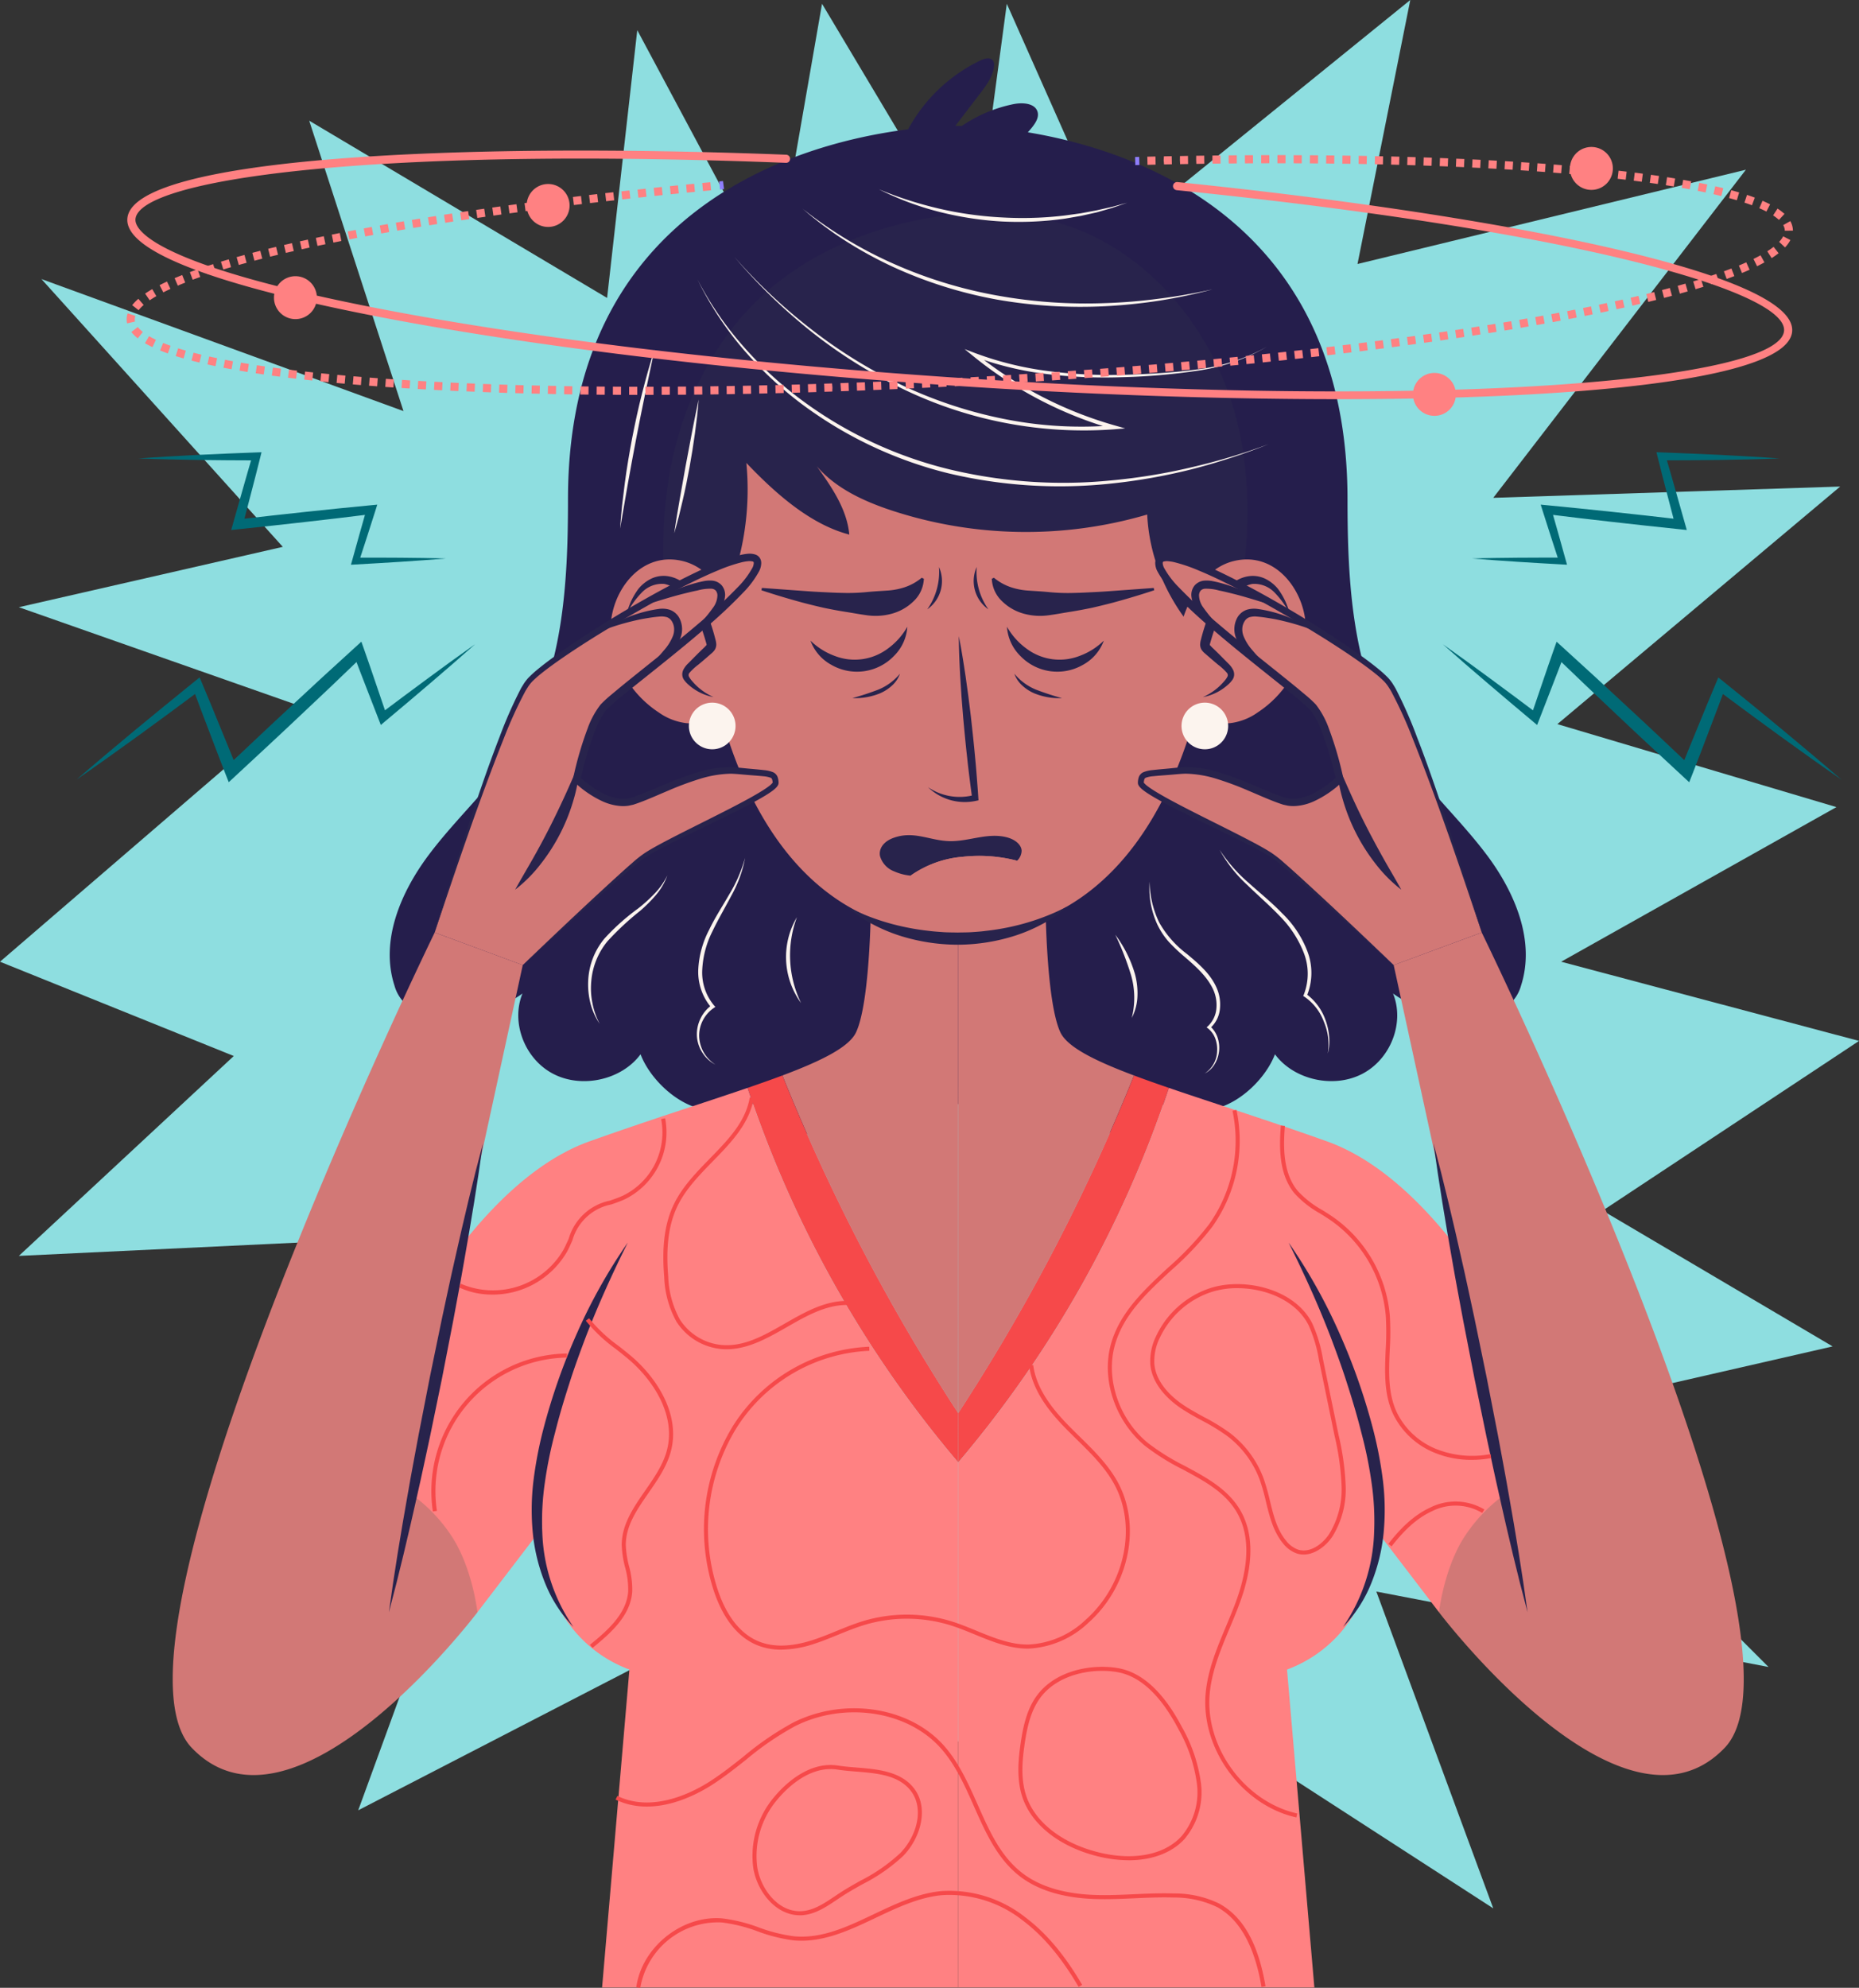 <svg id="Grupo_1064818" data-name="Grupo 1064818" xmlns="http://www.w3.org/2000/svg" xmlns:xlink="http://www.w3.org/1999/xlink" width="349.827" height="374" viewBox="0 0 349.827 374">
  <rect x="0" y="0" width="349.827" height="374" fill="#333333" stroke="none"/>
  <defs>
    <clipPath id="clip-path">
      <rect id="Rectángulo_373857" data-name="Rectángulo 373857" width="349.827" height="374" fill="none"/>
    </clipPath>
    <clipPath id="clip-path-3">
      <rect id="Rectángulo_373851" data-name="Rectángulo 373851" width="15.844" height="11.631" fill="none"/>
    </clipPath>
    <clipPath id="clip-path-4">
      <rect id="Rectángulo_373852" data-name="Rectángulo 373852" width="15.844" height="11.63" fill="none"/>
    </clipPath>
    <clipPath id="clip-path-5">
      <rect id="Rectángulo_373853" data-name="Rectángulo 373853" width="20.037" height="3.782" fill="none"/>
    </clipPath>
    <clipPath id="clip-path-6">
      <rect id="Rectángulo_373854" data-name="Rectángulo 373854" width="16.406" height="22.795" fill="none"/>
    </clipPath>
    <clipPath id="clip-path-7">
      <rect id="Rectángulo_373855" data-name="Rectángulo 373855" width="16.407" height="22.795" fill="none"/>
    </clipPath>
  </defs>
  <g id="Grupo_1064817" data-name="Grupo 1064817" clip-path="url(#clip-path)">
    <path id="Trazado_798535" data-name="Trazado 798535" d="M265.386,0,209.328,45.414,189.46.709l-6.386,47.543L154.69.709,145.5,53.5,119.92,5.676l-5.676,50.381L58.187,22.707,75.926,77.345,7.805,52.509l45.413,50.38L3.548,114.244l52.51,18.449L0,180.945l43.994,17.74L3.548,236.292l74.507-3.547L35.479,295.188l51.091-7.095L67.41,340.6l64.573-33.351,16.32,57.477,20.578-50.381,42.576,49.672-2.839-51.8L281,359.051l-22-59.605,73.8,14.192-46.833-46.832,58.9-13.483-43.285-25.545,48.253-31.932-56.058-14.9,51.8-29.093-52.51-15.611,53.219-44.7L281,93.665l47.542-61.734-73.087,17.74Z" transform="translate(0 0)" fill="#8edee0"/>
    <g id="Grupo_1064816" data-name="Grupo 1064816">
      <g id="Grupo_1064815" data-name="Grupo 1064815" clip-path="url(#clip-path)">
        <path id="Trazado_798536" data-name="Trazado 798536" d="M302.418,164.3c-5.3-7.095-12.14-13.108-16.818-20.594-8.543-13.67-9.436-30.447-9.436-46.383,0-51.076-37.864-65.344-60.152-69.044.23-.274.472-.538.7-.816.723-.9,1.46-2,1.113-3.082-.514-1.6-2.82-1.746-4.533-1.4a26.555,26.555,0,0,0-9.7,4.1c-.27,0-.529-.007-.77-.007l-.455,0q2.4-3.139,4.8-6.284c1.148-1.515,2.334-3.136,2.485-5a1.476,1.476,0,0,0-.2-1.011c-.492-.669-1.577-.4-2.341-.035A30.524,30.524,0,0,0,193.474,27.72c-21.435,2.674-64,15.452-64,69.6,0,15.936-.891,32.713-9.435,46.383-4.68,7.486-11.518,13.5-16.818,20.594s-9.093,16.152-6.407,24.49a7.373,7.373,0,0,0,1.85,3.239,8.021,8.021,0,0,0,3.245,1.631,22.067,22.067,0,0,0,19-3.352c-2.222,5.483.428,12.362,5.834,15.144s12.848,1.1,16.387-3.707c1.642,4.335,6.218,8.871,10.845,10.13a16.042,16.042,0,0,0,13.632-2.6c3.867,5.782,9.683,10.7,16.7,12.087s15.41-4.186,18.514-10.376c3.1,6.19,11.5,11.764,18.513,10.376s12.831-6.3,16.7-12.087a16.041,16.041,0,0,0,13.631,2.6c4.628-1.259,9.2-5.8,10.846-10.13,3.538,4.8,10.981,6.489,16.387,3.707s8.055-9.661,5.834-15.144a22.067,22.067,0,0,0,19,3.352,8.026,8.026,0,0,0,3.245-1.631,7.373,7.373,0,0,0,1.85-3.239c2.686-8.338-1.107-17.395-6.407-24.49" transform="translate(-22.59 -3.384)" fill="#251e4c"/>
        <path id="Trazado_798537" data-name="Trazado 798537" d="M269.913,115.356c0,27.178-8.978,76.055-49.319,76.055s-49.1-48.877-49.1-76.055a49.21,49.21,0,1,1,98.421,0" transform="translate(-40.385 -15.576)" fill="#d27876"/>
        <g id="Grupo_1064802" data-name="Grupo 1064802" transform="translate(149.021 133.337)" style="mix-blend-mode: multiply;isolation: isolate">
          <g id="Grupo_1064801" data-name="Grupo 1064801">
            <g id="Grupo_1064800" data-name="Grupo 1064800" clip-path="url(#clip-path-3)">
              <path id="Trazado_798538" data-name="Trazado 798538" d="M210.767,180.224c0,3.212-3.547,5.816-7.922,5.816s-7.923-2.6-7.923-5.816,3.547-5.816,7.923-5.816,7.922,2.6,7.922,5.816" transform="translate(-194.923 -174.409)" fill="#d27876"/>
            </g>
          </g>
        </g>
        <g id="Grupo_1064805" data-name="Grupo 1064805" transform="translate(195.32 134.013)" style="mix-blend-mode: multiply;isolation: isolate">
          <g id="Grupo_1064804" data-name="Grupo 1064804">
            <g id="Grupo_1064803" data-name="Grupo 1064803" clip-path="url(#clip-path-4)">
              <path id="Trazado_798539" data-name="Trazado 798539" d="M255.484,181.108c0,3.212,3.547,5.816,7.922,5.816s7.923-2.6,7.923-5.816-3.547-5.816-7.923-5.816-7.922,2.6-7.922,5.816" transform="translate(-255.484 -175.293)" fill="#d27876"/>
            </g>
          </g>
        </g>
        <path id="Trazado_798540" data-name="Trazado 798540" d="M234.223,156.587c.5,2.509.9,5.028,1.275,7.55l.526,3.787.468,3.792c.281,2.532.563,5.063.789,7.6.126,1.268.232,2.537.329,3.807s.2,2.54.278,3.812l.031.517-.464.1a9.961,9.961,0,0,1-9.033-2.573,10.565,10.565,0,0,0,8.751,1.454l-.433.618q-.271-1.893-.5-3.79c-.161-1.264-.313-2.528-.444-3.8-.29-2.531-.521-5.067-.756-7.6l-.305-3.809-.246-3.815c-.14-2.546-.255-5.094-.27-7.653" transform="translate(-53.791 -36.875)" fill="#28234c"/>
        <path id="Trazado_798541" data-name="Trazado 798541" d="M232.205,209.6a28.382,28.382,0,0,1,10.183.745,2.676,2.676,0,0,0,.857-1.878c-.037-1.034-1.066-2.083-2.791-2.529-3.651-.944-7.232.84-10.868.721-3.718-.122-6.655-2.02-10.506-.593-1.959.726-2.738,2.135-2.481,3.41a4.378,4.378,0,0,0,2.667,2.873,9.857,9.857,0,0,0,3.085.8,19.868,19.868,0,0,1,9.855-3.554" transform="translate(-50.996 -48.402)" fill="#28234c"/>
        <g id="Grupo_1064808" data-name="Grupo 1064808" transform="translate(171.355 161.036)" style="mix-blend-mode: multiply;isolation: isolate">
          <g id="Grupo_1064807" data-name="Grupo 1064807">
            <g id="Grupo_1064806" data-name="Grupo 1064806" clip-path="url(#clip-path-5)">
              <path id="Trazado_798542" data-name="Trazado 798542" d="M233.992,210.8a19.868,19.868,0,0,0-9.855,3.554,10.7,10.7,0,0,0,2.593-.03c1.1-.155,2.084-.485,3.151-.7a15.189,15.189,0,0,1,4.949-.129c1.011.142,1.983.389,3.025.435a8.94,8.94,0,0,0,5.159-1.433,6.558,6.558,0,0,0,1.161-.956,28.382,28.382,0,0,0-10.183-.745" transform="translate(-224.137 -210.639)" fill="#d27876"/>
            </g>
          </g>
        </g>
        <path id="Trazado_798543" data-name="Trazado 798543" d="M199.505,156.864a12.88,12.88,0,0,0,4.693,2.92,10.359,10.359,0,0,0,9.841-1.417,12.954,12.954,0,0,0,3.683-4.121,8.472,8.472,0,0,1-2.5,5.478,9.649,9.649,0,0,1-11.782,1.692,8.5,8.5,0,0,1-3.94-4.551" transform="translate(-46.981 -36.323)" fill="#28234c"/>
        <path id="Trazado_798544" data-name="Trazado 798544" d="M209.791,170.392a50.6,50.6,0,0,0,4.911-1.605,10.341,10.341,0,0,0,4.056-2.992,5.4,5.4,0,0,1-1.482,2.222,8.012,8.012,0,0,1-2.269,1.471,12.372,12.372,0,0,1-5.216.9" transform="translate(-49.404 -39.043)" fill="#28234c"/>
        <path id="Trazado_798545" data-name="Trazado 798545" d="M266.085,156.864a8.5,8.5,0,0,1-3.94,4.551,9.649,9.649,0,0,1-11.782-1.692,8.472,8.472,0,0,1-2.5-5.478,12.955,12.955,0,0,0,3.683,4.121,10.358,10.358,0,0,0,9.84,1.417,12.883,12.883,0,0,0,4.694-2.92" transform="translate(-58.37 -36.323)" fill="#28234c"/>
        <path id="Trazado_798546" data-name="Trazado 798546" d="M258.649,170.392a12.37,12.37,0,0,1-5.216-.9,8.011,8.011,0,0,1-2.269-1.471,5.411,5.411,0,0,1-1.482-2.222,10.352,10.352,0,0,0,4.056,2.992,50.891,50.891,0,0,0,4.912,1.605" transform="translate(-58.797 -39.043)" fill="#28234c"/>
        <path id="Trazado_798547" data-name="Trazado 798547" d="M187.512,144.1l8.079.586c1.338.1,2.673.179,4,.234q1.992.112,3.97.135a36.535,36.535,0,0,0,3.923-.2c1.269-.117,2.44-.175,3.554-.255A13,13,0,0,0,214.3,144a10.01,10.01,0,0,0,3.282-1.811l.406.182a6.152,6.152,0,0,1-1.923,4.225,9.383,9.383,0,0,1-4.183,2.373,11.462,11.462,0,0,1-4.486.291c-1.415-.184-2.768-.446-4.136-.659s-2.715-.469-4.055-.748c-1.336-.3-2.662-.628-3.979-.971-2.63-.713-5.224-1.486-7.8-2.341Z" transform="translate(-44.137 -33.484)" fill="#28234c"/>
        <path id="Trazado_798548" data-name="Trazado 798548" d="M228.242,147.5a12.165,12.165,0,0,0,2.2-7.968,6.486,6.486,0,0,1-2.2,7.968" transform="translate(-53.749 -32.858)" fill="#28234c"/>
        <path id="Trazado_798549" data-name="Trazado 798549" d="M274.689,144.54c-2.576.855-5.17,1.629-7.8,2.342-1.317.342-2.642.668-3.979.971q-2.01.417-4.054.747c-1.369.213-2.722.476-4.137.659a11.459,11.459,0,0,1-4.485-.29,9.379,9.379,0,0,1-4.183-2.373,6.151,6.151,0,0,1-1.922-4.225l.405-.182A10.023,10.023,0,0,0,247.817,144a12.958,12.958,0,0,0,3.258.606c1.115.081,2.285.138,3.554.256a36.729,36.729,0,0,0,3.923.2q1.977-.021,3.969-.135,2-.083,4-.234l8.08-.586Z" transform="translate(-57.49 -33.484)" fill="#28234c"/>
        <path id="Trazado_798550" data-name="Trazado 798550" d="M242.43,147.5a6.486,6.486,0,0,1-2.2-7.968,12.165,12.165,0,0,0,2.2,7.968" transform="translate(-56.434 -32.858)" fill="#28234c"/>
        <path id="Trazado_798551" data-name="Trazado 798551" d="M165.529,134.853c4.585-1.067,7.525-5.513,9.386-9.837a52.178,52.178,0,0,0,3.98-25.579c5.3,5.552,11.94,11.563,19.373,13.481-.436-4.787-3.325-8.947-6.118-12.859,3.583,4.167,8.795,6.564,14.01,8.3a80.951,80.951,0,0,0,48.17.79c.518,10.859,6.113,20.461,14.527,27.344,4.706-15.2,6.2-33.333,1.352-48.493s-16.387-28.581-31.55-33.418c-8.789-2.8-18.319-2.669-27.366-.86-11.017,2.2-21.683,6.962-29.856,14.671-8.064,7.605-13.418,17.834-16.047,28.6s-2.631,22.066-1.006,33.031" transform="translate(-38.448 -12.341)" fill="#28234c"/>
        <path id="Trazado_798552" data-name="Trazado 798552" d="M150.374,152.137a20.294,20.294,0,0,0,9,14.34,11.287,11.287,0,0,0,5.162,2c4.227.351,8.147-2.934,9.548-6.806s.771-8.134-.4-12.045c-1.518-5.055-4.555-10.38-9.864-11.656-8.562-2.057-14.292,7.063-13.437,14.172" transform="translate(-35.392 -32.42)" fill="#d27876"/>
        <g id="Grupo_1064811" data-name="Grupo 1064811" transform="translate(117.853 109.092)" style="mix-blend-mode: multiply;isolation: isolate">
          <g id="Grupo_1064810" data-name="Grupo 1064810">
            <g id="Grupo_1064809" data-name="Grupo 1064809" clip-path="url(#clip-path-6)">
              <path id="Trazado_798553" data-name="Trazado 798553" d="M170.561,164.753a10.3,10.3,0,0,1-4.725-3.061,1.991,1.991,0,0,1-.539-.972c-.1-.708.487-1.323,1.027-1.82l3.283-3.015a1.741,1.741,0,0,0,.534-.691,1.634,1.634,0,0,0-.074-.936c-1.1-3.893-2.41-8.091-5.818-10.423a5.982,5.982,0,0,0-3.131-1.138,5.913,5.913,0,0,0-4.406,2.1,15.133,15.133,0,0,0-2.472,4.251s-1.125,8.287,4.726,13.366,11.594,2.341,11.594,2.341" transform="translate(-154.155 -142.695)" fill="#d27876"/>
            </g>
          </g>
        </g>
        <path id="Trazado_798554" data-name="Trazado 798554" d="M154.268,148.817a13.054,13.054,0,0,1,2.238-4.7,7.245,7.245,0,0,1,2.131-1.743,5.464,5.464,0,0,1,2.81-.648,6.274,6.274,0,0,1,2.764.829,10.3,10.3,0,0,1,2.222,1.684,14.471,14.471,0,0,1,2.941,4.552,38.909,38.909,0,0,1,1.605,4.97,3.556,3.556,0,0,1,.138.852,1.861,1.861,0,0,1-.362,1.135,3.632,3.632,0,0,1-.576.59l-.482.419c-.638.563-1.288,1.113-1.943,1.658a10.906,10.906,0,0,0-1.7,1.573.638.638,0,0,0-.088.664,4.348,4.348,0,0,0,.648.913,11.144,11.144,0,0,0,3.977,2.958,9.667,9.667,0,0,1-4.662-2.287,4.983,4.983,0,0,1-.956-1.063,1.776,1.776,0,0,1-.256-.887,2.014,2.014,0,0,1,.2-.891,4.364,4.364,0,0,1,.9-1.193l.9-.909c.6-.606,1.2-1.207,1.816-1.8a8.79,8.79,0,0,0,.761-.775c.032-.074,0,.006,0-.062a2.467,2.467,0,0,0-.1-.4,41.779,41.779,0,0,0-1.622-4.708,13.145,13.145,0,0,0-2.472-4.034,6.768,6.768,0,0,0-3.787-2.282,5.3,5.3,0,0,0-4.121,1.534,16.591,16.591,0,0,0-2.93,4.043" transform="translate(-36.329 -33.374)" fill="#28234c"/>
        <path id="Trazado_798555" data-name="Trazado 798555" d="M313.772,152.137a20.294,20.294,0,0,1-9,14.34,11.287,11.287,0,0,1-5.162,2c-4.227.351-8.147-2.934-9.548-6.806s-.771-8.134.4-12.045c1.518-5.055,4.554-10.38,9.864-11.656,8.562-2.057,14.292,7.063,13.437,14.172" transform="translate(-68.119 -32.42)" fill="#d27876"/>
        <g id="Grupo_1064814" data-name="Grupo 1064814" transform="translate(226.376 109.092)" style="mix-blend-mode: multiply;isolation: isolate">
          <g id="Grupo_1064813" data-name="Grupo 1064813">
            <g id="Grupo_1064812" data-name="Grupo 1064812" clip-path="url(#clip-path-7)">
              <path id="Trazado_798556" data-name="Trazado 798556" d="M296.106,164.753a10.3,10.3,0,0,0,4.725-3.061,1.991,1.991,0,0,0,.539-.972c.1-.708-.487-1.323-1.028-1.82l-3.283-3.015a1.734,1.734,0,0,1-.534-.691,1.634,1.634,0,0,1,.074-.936c1.1-3.893,2.41-8.091,5.818-10.423a5.982,5.982,0,0,1,3.131-1.138,5.913,5.913,0,0,1,4.406,2.1,15.132,15.132,0,0,1,2.472,4.251s1.125,8.287-4.726,13.366-11.594,2.341-11.594,2.341" transform="translate(-296.106 -142.695)" fill="#d27876"/>
            </g>
          </g>
        </g>
        <path id="Trazado_798557" data-name="Trazado 798557" d="M312.262,148.817a16.592,16.592,0,0,0-2.93-4.043,5.3,5.3,0,0,0-4.121-1.534,6.768,6.768,0,0,0-3.787,2.282,13.145,13.145,0,0,0-2.472,4.034,41.8,41.8,0,0,0-1.622,4.708,2.441,2.441,0,0,0-.1.4c0,.067-.029-.013,0,.061a8.679,8.679,0,0,0,.761.775c.615.589,1.218,1.19,1.816,1.8l.9.909a4.366,4.366,0,0,1,.9,1.193,2.015,2.015,0,0,1,.2.891,1.777,1.777,0,0,1-.256.887,4.983,4.983,0,0,1-.956,1.063,9.67,9.67,0,0,1-4.662,2.287,11.144,11.144,0,0,0,3.977-2.958,4.349,4.349,0,0,0,.648-.913.638.638,0,0,0-.088-.664,10.9,10.9,0,0,0-1.7-1.573c-.655-.545-1.3-1.1-1.943-1.658l-.482-.419a3.632,3.632,0,0,1-.576-.59,1.861,1.861,0,0,1-.362-1.135,3.556,3.556,0,0,1,.138-.852,38.926,38.926,0,0,1,1.605-4.97,14.472,14.472,0,0,1,2.941-4.552,10.3,10.3,0,0,1,2.222-1.684,6.274,6.274,0,0,1,2.764-.829,5.464,5.464,0,0,1,2.81.648,7.245,7.245,0,0,1,2.131,1.743,13.055,13.055,0,0,1,2.239,4.7" transform="translate(-69.566 -33.374)" fill="#28234c"/>
        <path id="Trazado_798558" data-name="Trazado 798558" d="M178.346,177.31a4.388,4.388,0,1,1-4.388-4.388,4.388,4.388,0,0,1,4.388,4.388" transform="translate(-39.932 -40.721)" fill="#fcf4ee"/>
        <path id="Trazado_798559" data-name="Trazado 798559" d="M299.6,177.31a4.388,4.388,0,1,1-4.388-4.388,4.388,4.388,0,0,1,4.388,4.388" transform="translate(-68.486 -40.721)" fill="#fcf4ee"/>
        <path id="Trazado_798560" data-name="Trazado 798560" d="M171.67,68.76a62.3,62.3,0,0,0,8.642,12.6A69.7,69.7,0,0,0,191.558,91.67a77.366,77.366,0,0,0,27.5,12.823,91.647,91.647,0,0,0,30.346,2.1,108.512,108.512,0,0,0,15.094-2.448,118.07,118.07,0,0,0,14.674-4.39,118.35,118.35,0,0,1-14.586,4.754,108.293,108.293,0,0,1-15.126,2.67,90.727,90.727,0,0,1-30.585-1.94,76.912,76.912,0,0,1-27.667-13.1A69.775,69.775,0,0,1,180.03,81.6a62.519,62.519,0,0,1-8.36-12.843" transform="translate(-40.427 -16.192)" fill="#fcf4ee"/>
        <path id="Trazado_798561" data-name="Trazado 798561" d="M180.826,63.29A102.991,102.991,0,0,0,195.61,77.129a91.3,91.3,0,0,0,17.261,10.507,83.149,83.149,0,0,0,19.2,6.2,73.783,73.783,0,0,0,20.11,1.088l-.071.739A74.036,74.036,0,0,1,225.718,81.9L224.1,80.586l1.949.739a61.464,61.464,0,0,0,13.569,3.368,90.8,90.8,0,0,0,14.014.734c2.343-.046,4.686-.153,7.027-.308s4.677-.348,7-.683a35.847,35.847,0,0,0,13.306-4.278A35.957,35.957,0,0,1,267.7,84.685a114.988,114.988,0,0,1-14.05,1.193,91.353,91.353,0,0,1-14.1-.6,59.606,59.606,0,0,1-13.734-3.326l.334-.577a73.843,73.843,0,0,0,26.168,13.562l2,.57-2.075.17a78.126,78.126,0,0,1-39.612-7.524,90.947,90.947,0,0,1-17.24-10.741A103.2,103.2,0,0,1,180.826,63.29" transform="translate(-42.583 -14.904)" fill="#fcf4ee"/>
        <path id="Trazado_798562" data-name="Trazado 798562" d="M197.5,51.327a79.068,79.068,0,0,0,17.382,10.482,84.419,84.419,0,0,0,19.386,5.9A94.186,94.186,0,0,0,254.5,69.116q5.081-.163,10.136-.837c3.368-.418,6.713-1.025,10.037-1.739a100.884,100.884,0,0,1-9.985,2.112A101.686,101.686,0,0,1,254.523,69.7a91.051,91.051,0,0,1-20.392-1.246,81.921,81.921,0,0,1-19.491-6.114,77.319,77.319,0,0,1-8.975-4.9,69.588,69.588,0,0,1-8.166-6.12" transform="translate(-46.509 -12.087)" fill="#fcf4ee"/>
        <path id="Trazado_798563" data-name="Trazado 798563" d="M216.338,46.586A71.133,71.133,0,0,0,227.7,50.23a67.086,67.086,0,0,0,11.782,1.649,67.119,67.119,0,0,0,11.891-.368l2.954-.407,2.933-.547,2.915-.656,2.889-.784-2.834.979-2.886.826-2.932.656-2.962.515a62.393,62.393,0,0,1-12.01.547,62.349,62.349,0,0,1-11.88-1.842,55.643,55.643,0,0,1-11.225-4.212" transform="translate(-50.945 -10.971)" fill="#fcf4ee"/>
        <path id="Trazado_798564" data-name="Trazado 798564" d="M170.553,98.354c-.155,2.129-.412,4.247-.7,6.359s-.635,4.216-1.008,6.314c-.392,2.1-.8,4.187-1.291,6.262l-.747,3.11c-.282,1.028-.541,2.063-.852,3.085.141-1.059.329-2.107.485-3.162l.537-3.148,1.115-6.284,1.183-6.272c.408-2.089.81-4.18,1.277-6.264" transform="translate(-39.08 -23.161)" fill="#fcf4ee"/>
        <path id="Trazado_798565" data-name="Trazado 798565" d="M159.12,85.971l-1.781,8.407c-.571,2.8-1.151,5.605-1.682,8.416-.549,2.807-1.05,5.624-1.559,8.44l-1.466,8.468c.087-1.432.234-2.859.365-4.287q.241-2.138.521-4.271c.374-2.845.856-5.674,1.389-8.494.552-2.816,1.153-5.622,1.862-8.4s1.462-5.549,2.352-8.277" transform="translate(-35.943 -20.245)" fill="#fcf4ee"/>
        <path id="Trazado_798566" data-name="Trazado 798566" d="M180.609,211.1a23.582,23.582,0,0,1-2.6,7.139c-1.177,2.254-2.473,4.43-3.549,6.695a17.924,17.924,0,0,0-1.914,7.137,9.664,9.664,0,0,0,2.209,6.806l.251.278-.306.211a6.342,6.342,0,0,0-2.032,2.3,6.241,6.241,0,0,0-.71,3.021,6.514,6.514,0,0,0,.857,3.023,6.632,6.632,0,0,0,2.209,2.31,6.336,6.336,0,0,1-2.411-2.186,6.441,6.441,0,0,1-1.074-3.128,6.711,6.711,0,0,1,.64-3.282,6.61,6.61,0,0,1,2.148-2.6l-.055.489a10.361,10.361,0,0,1-2.477-7.264,17.984,17.984,0,0,1,2.05-7.412c1.1-2.312,2.509-4.433,3.76-6.623a27.364,27.364,0,0,0,3.008-6.918" transform="translate(-40.391 -49.712)" fill="#fcf4ee"/>
        <path id="Trazado_798567" data-name="Trazado 798567" d="M159.675,215.436a12.3,12.3,0,0,1-2.122,3.66,28.238,28.238,0,0,1-3,3.008,52.686,52.686,0,0,0-6.12,5.691,13.541,13.541,0,0,0-3.072,7.489,14.143,14.143,0,0,0,.2,4.127,13.829,13.829,0,0,0,1.37,3.944,12.687,12.687,0,0,1-1.735-3.862,14.481,14.481,0,0,1-.42-4.253,13.259,13.259,0,0,1,3.068-7.93,41.951,41.951,0,0,1,6.332-5.654,28.591,28.591,0,0,0,3.1-2.807,13.356,13.356,0,0,0,2.4-3.415" transform="translate(-34.088 -50.733)" fill="#fcf4ee"/>
        <path id="Trazado_798568" data-name="Trazado 798568" d="M282.958,216.915a18.04,18.04,0,0,0,1.824,7.755,19.175,19.175,0,0,0,5.245,5.93c2.043,1.722,4.234,3.54,5.439,6.114a7.753,7.753,0,0,1,.728,4.122,5.517,5.517,0,0,1-1.889,3.73l0-.435a4.933,4.933,0,0,1,1.456,2.2,5.985,5.985,0,0,1-.585,5.009,4.579,4.579,0,0,1-1.85,1.715,5.215,5.215,0,0,0,2.338-4.173,5.782,5.782,0,0,0-.343-2.394,4.415,4.415,0,0,0-1.377-1.916l-.259-.2.256-.232a5.184,5.184,0,0,0,1.588-3.365,7.045,7.045,0,0,0-.714-3.743c-1.161-2.346-3.206-4.143-5.238-5.9a33.967,33.967,0,0,1-2.971-2.806,13.963,13.963,0,0,1-2.257-3.443,16.475,16.475,0,0,1-1.387-7.967" transform="translate(-66.625 -51.081)" fill="#fcf4ee"/>
        <path id="Trazado_798569" data-name="Trazado 798569" d="M274.526,230.048a23.092,23.092,0,0,1,3.71,7.43,13.74,13.74,0,0,1,.454,4.184,9.568,9.568,0,0,1-1.066,4.03,15.368,15.368,0,0,0-.127-8.02,53.8,53.8,0,0,0-2.971-7.624" transform="translate(-64.648 -54.174)" fill="#fcf4ee"/>
        <path id="Trazado_798570" data-name="Trazado 798570" d="M195.529,225.713a20.524,20.524,0,0,0,.774,16.154,14.7,14.7,0,0,1-.774-16.154" transform="translate(-45.562 -53.153)" fill="#fcf4ee"/>
        <path id="Trazado_798571" data-name="Trazado 798571" d="M300.208,209.152a29.785,29.785,0,0,0,5.532,6.271c2.076,1.872,4.277,3.631,6.241,5.677a19.614,19.614,0,0,1,4.716,7.08,11.346,11.346,0,0,1-.089,8.468l-.115-.387a10.3,10.3,0,0,1,3.686,5.058,11.964,11.964,0,0,1,.645,3.061,8.841,8.841,0,0,1-.269,3.089,10.84,10.84,0,0,0-.745-6.011,9.81,9.81,0,0,0-3.653-4.677l-.222-.14.108-.247a10.806,10.806,0,0,0-.041-7.967,20.229,20.229,0,0,0-4.518-6.851c-1.92-2.013-4.052-3.84-6.067-5.81a25.876,25.876,0,0,1-5.208-6.615" transform="translate(-70.696 -49.253)" fill="#fcf4ee"/>
        <path id="Trazado_798572" data-name="Trazado 798572" d="M225.669,225.75l-16.4-5.569s0,19.77-2.81,25.864c-1.274,2.761-6.311,5.313-13.871,8.151a365.934,365.934,0,0,0,33.086,63.533Z" transform="translate(-45.351 -51.85)" fill="#d27876"/>
        <path id="Trazado_798573" data-name="Trazado 798573" d="M223.651,328.207a365.934,365.934,0,0,1-33.086-63.533c-2.011.755-4.209,1.531-6.554,2.336a212.25,212.25,0,0,0,39.641,70.477Z" transform="translate(-43.333 -62.328)" fill="#f6494a"/>
        <path id="Trazado_798574" data-name="Trazado 798574" d="M161.278,267.728c-8.3,2.846-18.541,6.06-29.735,10.057-26.251,9.375-44.064,54.377-44.064,54.377l22.969,34.219,12.189-15.938s-.819,9.143,4.215,16.945a24.618,24.618,0,0,0,12.192,9.775L133.9,437h67.022V338.207a212.258,212.258,0,0,1-39.641-70.479" transform="translate(-20.6 -63.047)" fill="#ff8182"/>
        <path id="Trazado_798575" data-name="Trazado 798575" d="M99.859,357.378S65.3,403.056,46.069,382.861,91.814,229.492,91.814,229.492l16.568,6.125-21.57,99.141a29.638,29.638,0,0,1,8.7,9.135c3.48,5.872,4.348,13.484,4.348,13.484" transform="translate(-10.01 -54.043)" fill="#d27876"/>
        <path id="Trazado_798576" data-name="Trazado 798576" d="M107,207.753s13.008-41.759,17.707-47.264,41.214-27.252,42.959-22.688-26.178,24.3-29,27.655-4.931,13.441-4.931,13.441,5.6,5.622,10.435,4.146,13.066-6.415,19.644-5.744,7.206.239,7.34,2.253-21.211,11.008-25.239,14.1-22.35,20.23-22.35,20.23" transform="translate(-25.198 -32.304)" fill="#d27876"/>
        <path id="Trazado_798577" data-name="Trazado 798577" d="M107,207.538q2.763-9.3,5.8-18.524c2.026-6.147,4.08-12.286,6.428-18.329a81.807,81.807,0,0,1,3.933-8.934c.185-.365.426-.716.638-1.074a9.225,9.225,0,0,1,.794-1.023,21.3,21.3,0,0,1,1.84-1.677c1.267-1.04,2.576-2.006,3.9-2.947,5.318-3.735,10.825-7.167,16.477-10.354,2.828-1.59,5.689-3.125,8.614-4.551,1.462-.713,2.942-1.4,4.451-2.027a31.02,31.02,0,0,1,4.7-1.6,9.944,9.944,0,0,1,1.292-.213,3.605,3.605,0,0,1,1.507.151,1.591,1.591,0,0,1,.813.643,1.79,1.79,0,0,1,.261.946,3.486,3.486,0,0,1-.361,1.466,17.55,17.55,0,0,1-3.014,4.067,93.311,93.311,0,0,1-7.13,6.694c-4.915,4.242-10.028,8.231-15.058,12.272a44.817,44.817,0,0,0-3.571,3.106,15.14,15.14,0,0,0-2.177,4.021,63.581,63.581,0,0,0-2.709,9.18l-.19-.642a18.312,18.312,0,0,0,4.9,3.4,8.692,8.692,0,0,0,2.777.771,5.473,5.473,0,0,0,1.389-.031l.671-.142.718-.238c3.834-1.388,7.605-3.323,11.677-4.515a21.3,21.3,0,0,1,6.334-1.016c1.118.039,2.123.174,3.16.268s2.066.18,3.126.3a5.938,5.938,0,0,1,1.7.4,1.645,1.645,0,0,1,.81.824,3.126,3.126,0,0,1,.2.935l.009.106,0,.054,0,.124a1,1,0,0,1-.118.4,1.97,1.97,0,0,1-.323.435,5.6,5.6,0,0,1-.656.573c-.442.331-.89.621-1.342.9-1.813,1.1-3.673,2.044-5.537,2.987-3.732,1.873-7.5,3.644-11.23,5.494-1.857.929-3.723,1.863-5.483,2.919a20.8,20.8,0,0,0-2.451,1.849c-.8.66-1.587,1.342-2.375,2.021-6.283,5.463-12.436,11.085-18.624,16.666,6.006-5.778,12.059-11.5,18.227-17.116.776-.7,1.548-1.4,2.341-2.079a21.464,21.464,0,0,1,2.492-1.962c1.787-1.131,3.648-2.073,5.5-3.037,3.713-1.9,7.461-3.725,11.151-5.639,1.84-.961,3.683-1.931,5.421-3.016.431-.272.854-.555,1.242-.855.364-.271.794-.716.644-.72a2.153,2.153,0,0,0-.118-.588.5.5,0,0,0-.272-.25,5.236,5.236,0,0,0-1.338-.271c-1.011-.1-2.058-.171-3.1-.258s-2.1-.2-3.069-.222a20.994,20.994,0,0,0-5.947,1.021,58.208,58.208,0,0,0-5.787,2.159c-1.916.8-3.807,1.673-5.819,2.39l-.765.257-.855.188a6.856,6.856,0,0,1-1.722.05,10.023,10.023,0,0,1-3.219-.871,19.655,19.655,0,0,1-5.341-3.663l-.275-.26.085-.383a64.827,64.827,0,0,1,2.738-9.426,16.266,16.266,0,0,1,2.43-4.47,22.527,22.527,0,0,1,1.849-1.718l1.876-1.564c5.024-4.1,10.137-8.046,15.039-12.234a92.261,92.261,0,0,0,7.042-6.552A16.436,16.436,0,0,0,166.8,138.9a2.155,2.155,0,0,0,.24-.865c0-.093-.028-.221-.042-.211-.008-.018-.027-.045-.126-.082a2.377,2.377,0,0,0-.889-.067,8.538,8.538,0,0,0-1.1.179,29.832,29.832,0,0,0-4.479,1.511c-1.478.61-2.939,1.277-4.387,1.975-2.9,1.4-5.746,2.908-8.562,4.476-5.618,3.164-11.18,6.461-16.488,10.109-1.323.915-2.631,1.855-3.878,2.851a20.2,20.2,0,0,0-1.765,1.565,8.187,8.187,0,0,0-.7.881c-.2.336-.428.649-.613,1a81.113,81.113,0,0,0-3.993,8.767c-4.777,12-8.916,24.273-13.011,36.543" transform="translate(-25.198 -32.089)" fill="#28234c"/>
        <path id="Trazado_798578" data-name="Trazado 798578" d="M160.545,147.052a23.784,23.784,0,0,1,5.293-2.778,29.143,29.143,0,0,1,2.859-.93c.49-.134.959-.239,1.48-.346a5.7,5.7,0,0,1,1.693-.106,2.722,2.722,0,0,1,1.774.908,2.827,2.827,0,0,1,.614,1.852,4.96,4.96,0,0,1-1.33,3.057,14.612,14.612,0,0,1-4.793,3.641,28.153,28.153,0,0,0,3.842-4.362,4.052,4.052,0,0,0,.833-2.327,1.458,1.458,0,0,0-.305-.894,1.228,1.228,0,0,0-.817-.359,8.958,8.958,0,0,0-2.654.339c-.951.184-1.887.43-2.833.658-1.885.482-3.749,1.06-5.656,1.646" transform="translate(-37.807 -33.644)" fill="#28234c"/>
        <path id="Trazado_798579" data-name="Trazado 798579" d="M149.128,153.66a21.964,21.964,0,0,1,6.406-3.04,24.284,24.284,0,0,1,3.518-.768,4.73,4.73,0,0,1,2.042.132,3.274,3.274,0,0,1,1.751,1.374,4.517,4.517,0,0,1,.28,4.033,9.217,9.217,0,0,1-2.184,3.04,25.553,25.553,0,0,1-5.631,4.3,67.175,67.175,0,0,0,4.748-5.1,9.116,9.116,0,0,0,1.709-2.742,3.417,3.417,0,0,0,.2-1.417,2.794,2.794,0,0,0-.419-1.3,1.753,1.753,0,0,0-.929-.774,3.667,3.667,0,0,0-1.429-.112c-1.109.087-2.257.284-3.378.486a45.9,45.9,0,0,0-6.689,1.885" transform="translate(-35.118 -35.276)" fill="#28234c"/>
        <path id="Trazado_798580" data-name="Trazado 798580" d="M138.922,187.792a26.77,26.77,0,0,1-1.088,6.768,35.528,35.528,0,0,1-6.2,12.191,26.673,26.673,0,0,1-4.834,4.862c1.109-2.013,2.253-3.927,3.348-5.859s2.136-3.872,3.135-5.836,1.945-3.953,2.876-5.969,1.791-4.075,2.762-6.157" transform="translate(-29.86 -44.223)" fill="#28234c"/>
        <path id="Trazado_798581" data-name="Trazado 798581" d="M113.427,281.315c-1.01,7.449-2.242,14.853-3.552,22.242-.635,3.7-1.349,7.381-2.026,11.071L105.7,325.673,103.426,336.7c-.8,3.665-1.558,7.339-2.4,11-1.64,7.322-3.36,14.629-5.3,21.89,1.007-7.449,2.238-14.854,3.549-22.243.633-3.7,1.351-7.381,2.026-11.071l2.154-11.045,2.275-11.021c.8-3.665,1.559-7.339,2.4-11,1.641-7.322,3.359-14.63,5.3-21.892" transform="translate(-22.542 -66.247)" fill="#28234c"/>
        <path id="Trazado_798582" data-name="Trazado 798582" d="M148.942,305.839c-2.875,5.767-5.524,11.6-7.827,17.56-1.131,2.988-2.233,5.982-3.191,9.025-.98,3.032-1.891,6.092-2.663,9.18a79.121,79.121,0,0,0-1.9,9.306,49.928,49.928,0,0,0-.492,9.416,33.185,33.185,0,0,0,5.849,17.8,25.6,25.6,0,0,1-5.28-8.139,34.133,34.133,0,0,1-2.354-9.528,45.631,45.631,0,0,1,.121-9.826,76.015,76.015,0,0,1,1.83-9.6,116.681,116.681,0,0,1,6.43-18.321,102.666,102.666,0,0,1,9.472-16.874" transform="translate(-30.82 -72.022)" fill="#28234c"/>
        <path id="Trazado_798583" data-name="Trazado 798583" d="M235.861,225.75l16.4-5.569s0,19.77,2.81,25.864c1.274,2.761,6.311,5.313,13.871,8.151a365.987,365.987,0,0,1-33.086,63.533Z" transform="translate(-55.543 -51.85)" fill="#d27876"/>
        <path id="Trazado_798584" data-name="Trazado 798584" d="M235.861,328.207a365.984,365.984,0,0,0,33.086-63.533c2.011.755,4.209,1.531,6.554,2.336a212.25,212.25,0,0,1-39.641,70.477Z" transform="translate(-55.543 -62.328)" fill="#f6494a"/>
        <path id="Trazado_798585" data-name="Trazado 798585" d="M275.5,267.728c8.3,2.846,18.541,6.06,29.735,10.057,26.251,9.375,44.064,54.377,44.064,54.377l-22.969,34.219-12.189-15.938s.819,9.143-4.214,16.945a24.621,24.621,0,0,1-12.192,9.775L302.882,437H235.86V338.207A212.259,212.259,0,0,0,275.5,267.728" transform="translate(-55.543 -63.047)" fill="#ff8182"/>
        <path id="Trazado_798586" data-name="Trazado 798586" d="M351.573,357.378s34.557,45.678,53.79,25.483-45.745-153.369-45.745-153.369l-16.568,6.125,21.57,99.141a29.638,29.638,0,0,0-8.7,9.135c-3.48,5.872-4.348,13.484-4.348,13.484" transform="translate(-80.785 -54.043)" fill="#d27876"/>
        <path id="Trazado_798587" data-name="Trazado 798587" d="M344.959,207.753s-13.008-41.759-17.707-47.264-41.214-27.252-42.959-22.688,26.178,24.3,29,27.655,4.931,13.441,4.931,13.441-5.6,5.622-10.435,4.146-13.066-6.415-19.644-5.744-7.206.239-7.34,2.253,21.211,11.008,25.239,14.1,22.35,20.23,22.35,20.23" transform="translate(-66.126 -32.304)" fill="#d27876"/>
        <path id="Trazado_798588" data-name="Trazado 798588" d="M344.788,207.538c-4.1-12.27-8.235-24.541-13.011-36.543a81.116,81.116,0,0,0-3.993-8.767c-.185-.354-.411-.667-.613-1a8.185,8.185,0,0,0-.7-.881,20.2,20.2,0,0,0-1.765-1.565c-1.247-1-2.554-1.936-3.878-2.851-5.308-3.648-10.871-6.945-16.488-10.109-2.816-1.568-5.666-3.079-8.562-4.476-1.448-.7-2.909-1.365-4.387-1.975a29.835,29.835,0,0,0-4.478-1.511,8.561,8.561,0,0,0-1.1-.179,2.377,2.377,0,0,0-.889.067c-.1.037-.118.064-.126.082-.015-.01-.038.118-.042.211a2.155,2.155,0,0,0,.24.865,16.436,16.436,0,0,0,2.776,3.673,92.27,92.27,0,0,0,7.042,6.552c4.9,4.188,10.015,8.133,15.039,12.234l1.876,1.564a22.527,22.527,0,0,1,1.849,1.718,16.266,16.266,0,0,1,2.43,4.47,64.829,64.829,0,0,1,2.738,9.426l.085.383-.275.26a19.655,19.655,0,0,1-5.341,3.663,10.023,10.023,0,0,1-3.219.871,6.857,6.857,0,0,1-1.722-.05l-.855-.188-.764-.257c-2.013-.717-3.9-1.589-5.819-2.39a58.207,58.207,0,0,0-5.787-2.159,20.994,20.994,0,0,0-5.947-1.021c-.966.018-2.03.14-3.069.222s-2.086.154-3.1.258a5.235,5.235,0,0,0-1.338.271.5.5,0,0,0-.272.25,2.152,2.152,0,0,0-.118.588c-.15,0,.281.449.644.72.388.3.811.583,1.242.855,1.738,1.085,3.581,2.055,5.421,3.016,3.69,1.914,7.438,3.735,11.151,5.639,1.852.964,3.713,1.905,5.5,3.037a21.471,21.471,0,0,1,2.492,1.962c.793.683,1.565,1.382,2.341,2.079,6.168,5.612,12.221,11.338,18.227,17.116-6.188-5.58-12.341-11.2-18.624-16.666-.789-.678-1.575-1.361-2.375-2.021a20.8,20.8,0,0,0-2.451-1.849c-1.76-1.056-3.626-1.99-5.483-2.919-3.726-1.849-7.5-3.621-11.23-5.494-1.865-.943-3.725-1.889-5.537-2.987-.453-.278-.9-.568-1.342-.9a5.606,5.606,0,0,1-.656-.573,1.971,1.971,0,0,1-.323-.435,1,1,0,0,1-.118-.4l0-.124,0-.054.009-.106a3.126,3.126,0,0,1,.2-.935,1.645,1.645,0,0,1,.81-.824,5.938,5.938,0,0,1,1.7-.4c1.06-.122,2.091-.2,3.126-.3s2.041-.229,3.16-.268a21.294,21.294,0,0,1,6.334,1.016c4.072,1.192,7.843,3.127,11.677,4.515l.718.238.671.142a5.473,5.473,0,0,0,1.389.031,8.692,8.692,0,0,0,2.777-.771,18.312,18.312,0,0,0,4.9-3.4l-.19.642a63.589,63.589,0,0,0-2.709-9.18,15.14,15.14,0,0,0-2.177-4.021,44.82,44.82,0,0,0-3.571-3.106c-5.03-4.041-10.143-8.03-15.058-12.272a93.172,93.172,0,0,1-7.13-6.694,17.551,17.551,0,0,1-3.014-4.067,3.486,3.486,0,0,1-.361-1.466,1.8,1.8,0,0,1,.261-.946,1.6,1.6,0,0,1,.813-.643,3.6,3.6,0,0,1,1.507-.151,9.942,9.942,0,0,1,1.292.213,31.017,31.017,0,0,1,4.7,1.6c1.509.631,2.989,1.314,4.451,2.027,2.925,1.426,5.786,2.961,8.614,4.551,5.653,3.186,11.16,6.618,16.477,10.354,1.326.941,2.634,1.907,3.9,2.947a21.174,21.174,0,0,1,1.839,1.677,9.147,9.147,0,0,1,.8,1.023c.213.359.453.709.638,1.074a81.806,81.806,0,0,1,3.933,8.934c2.348,6.043,4.4,12.182,6.428,18.329s3.957,12.322,5.8,18.524" transform="translate(-65.955 -32.089)" fill="#28234c"/>
        <path id="Trazado_798589" data-name="Trazado 798589" d="M306.953,147.052c-1.907-.586-3.771-1.164-5.656-1.646-.946-.228-1.881-.474-2.832-.658a8.958,8.958,0,0,0-2.654-.339,1.23,1.23,0,0,0-.817.359,1.458,1.458,0,0,0-.305.894,4.052,4.052,0,0,0,.833,2.327,28.154,28.154,0,0,0,3.842,4.362,14.612,14.612,0,0,1-4.793-3.641,4.961,4.961,0,0,1-1.33-3.057,2.827,2.827,0,0,1,.614-1.852,2.722,2.722,0,0,1,1.774-.908,5.7,5.7,0,0,1,1.693.106c.521.107.99.213,1.48.346a29.142,29.142,0,0,1,2.859.93,23.785,23.785,0,0,1,5.293,2.778" transform="translate(-69.055 -33.644)" fill="#28234c"/>
        <path id="Trazado_798590" data-name="Trazado 798590" d="M318.176,153.66a45.924,45.924,0,0,0-6.689-1.885c-1.122-.2-2.271-.4-3.378-.486a3.67,3.67,0,0,0-1.43.112,1.756,1.756,0,0,0-.929.774,2.8,2.8,0,0,0-.42,1.3,3.443,3.443,0,0,0,.206,1.417,9.132,9.132,0,0,0,1.709,2.742,67.337,67.337,0,0,0,4.748,5.1,25.571,25.571,0,0,1-5.631-4.3,9.216,9.216,0,0,1-2.183-3.04,4.515,4.515,0,0,1,.279-4.033,3.276,3.276,0,0,1,1.751-1.374,4.731,4.731,0,0,1,2.042-.132,24.263,24.263,0,0,1,3.517.768,21.977,21.977,0,0,1,6.407,3.04" transform="translate(-71.55 -35.276)" fill="#28234c"/>
        <path id="Trazado_798591" data-name="Trazado 798591" d="M329.065,187.792c.971,2.082,1.844,4.134,2.763,6.157s1.872,4.006,2.876,5.969,2.053,3.9,3.134,5.836,2.238,3.846,3.348,5.859a26.675,26.675,0,0,1-4.834-4.862,35.528,35.528,0,0,1-6.2-12.191,26.8,26.8,0,0,1-1.088-6.768" transform="translate(-77.492 -44.223)" fill="#28234c"/>
        <path id="Trazado_798592" data-name="Trazado 798592" d="M352.841,281.315c1.941,7.262,3.66,14.569,5.3,21.892.842,3.657,1.6,7.33,2.4,11l2.275,11.021,2.154,11.045c.675,3.69,1.393,7.372,2.026,11.071,1.311,7.389,2.542,14.793,3.549,22.243-1.943-7.261-3.664-14.568-5.3-21.89-.842-3.657-1.6-7.331-2.4-11l-2.272-11.022-2.151-11.046c-.677-3.69-1.391-7.372-2.025-11.071-1.31-7.389-2.543-14.793-3.553-22.242" transform="translate(-83.091 -66.247)" fill="#28234c"/>
        <path id="Trazado_798593" data-name="Trazado 798593" d="M317.215,305.839a102.671,102.671,0,0,1,9.472,16.874,116.6,116.6,0,0,1,6.43,18.321,76.01,76.01,0,0,1,1.83,9.6,45.628,45.628,0,0,1,.121,9.826,34.132,34.132,0,0,1-2.354,9.528,25.6,25.6,0,0,1-5.28,8.139,33.185,33.185,0,0,0,5.849-17.8,49.929,49.929,0,0,0-.492-9.416,79.114,79.114,0,0,0-1.9-9.306c-.772-3.087-1.683-6.147-2.663-9.18-.958-3.043-2.06-6.037-3.191-9.025-2.3-5.96-4.952-11.793-7.827-17.56" transform="translate(-74.701 -72.022)" fill="#28234c"/>
        <path id="Trazado_798594" data-name="Trazado 798594" d="M208.755,223.246a43.815,43.815,0,0,0,10.111,3.595,46.068,46.068,0,0,0,5.234.861c.875.115,1.757.16,2.636.229.88.054,1.764.042,2.645.067.88-.03,1.764-.012,2.643-.072s1.76-.115,2.634-.237a44.48,44.48,0,0,0,5.226-.885,43.06,43.06,0,0,0,10.078-3.674,21.72,21.72,0,0,1-4.5,3.186,30.935,30.935,0,0,1-5.095,2.21,35.779,35.779,0,0,1-10.991,1.764,36.459,36.459,0,0,1-10.991-1.73,31.529,31.529,0,0,1-5.109-2.173,21.92,21.92,0,0,1-4.526-3.141" transform="translate(-49.16 -52.545)" fill="#28234c"/>
        <g id="Grupo_1064819" data-name="Grupo 1064819">
          <path id="Trazado_798595" data-name="Trazado 798595" d="M308.173,406.267c-10.249-2.264-18.065-13-17.066-23.451.418-4.375,2.144-8.5,3.816-12.484.625-1.493,1.272-3.037,1.839-4.568,2.608-7.046,2.656-12.768.141-17-2.216-3.73-6.035-5.78-10.078-7.952a43.2,43.2,0,0,1-7.1-4.421c-5.68-4.676-8.324-12.6-6.428-19.26,1.677-5.9,6.277-10.168,10.725-14.3a57.429,57.429,0,0,0,7.683-8.116,27.173,27.173,0,0,0,4.443-21.395l.747-.164a27.952,27.952,0,0,1-4.57,22.007,58.108,58.108,0,0,1-7.782,8.228c-4.573,4.245-8.892,8.256-10.51,13.948-1.814,6.381.726,13.971,6.179,18.46a42.582,42.582,0,0,0,6.972,4.338c3.958,2.125,8.049,4.323,10.373,8.236,2.638,4.443,2.611,10.384-.081,17.659-.572,1.546-1.222,3.1-1.851,4.6-1.648,3.933-3.352,8-3.759,12.261-.964,10.082,6.578,20.447,16.469,22.631Z" transform="translate(-64.217 -64.325)" fill="#f6494a"/>
          <path id="Trazado_798596" data-name="Trazado 798596" d="M311.983,366.9a4.177,4.177,0,0,1-1.329-.216,5.744,5.744,0,0,1-2.548-1.887c-1.843-2.228-2.537-5.075-3.207-7.829a38.871,38.871,0,0,0-1.141-4.049,18.426,18.426,0,0,0-6.008-8.211,37.172,37.172,0,0,0-4.911-3.017c-1.274-.694-2.592-1.412-3.824-2.233-2.044-1.361-5.525-4.255-5.881-8.345a10.608,10.608,0,0,1,1.12-5.366,17.182,17.182,0,0,1,10.184-8.981c6.427-2.052,15.874.153,19.151,6.607a26.377,26.377,0,0,1,2.021,6.709l2.958,14.358a49.431,49.431,0,0,1,1.33,9.608,16.829,16.829,0,0,1-2.461,9.408c-1.188,1.8-3.276,3.443-5.453,3.443m-12.459-50.12a16.07,16.07,0,0,0-4.855.716,16.4,16.4,0,0,0-9.723,8.572,9.876,9.876,0,0,0-1.052,4.978c.329,3.772,3.615,6.491,5.544,7.777,1.2.8,2.506,1.513,3.765,2.2a37.6,37.6,0,0,1,5.011,3.082,19.2,19.2,0,0,1,6.261,8.556,39.852,39.852,0,0,1,1.166,4.129c.68,2.792,1.322,5.43,3.053,7.523a5,5,0,0,0,2.2,1.648c2.243.749,4.63-.992,5.9-2.923a16.076,16.076,0,0,0,2.334-8.982,48.965,48.965,0,0,0-1.313-9.458l-2.958-14.358a25.817,25.817,0,0,0-1.956-6.517c-2.349-4.627-8.076-6.939-13.382-6.939" transform="translate(-66.668 -74.42)" fill="#f6494a"/>
          <path id="Trazado_798597" data-name="Trazado 798597" d="M351.12,339.9a18.113,18.113,0,0,1-7.011-1.363,14.857,14.857,0,0,1-7.8-7.354c-1.709-3.758-1.526-7.958-1.35-12.019a51.9,51.9,0,0,0,.017-6.358,24.486,24.486,0,0,0-10.431-18.019c-.619-.425-1.276-.835-1.911-1.23a18.956,18.956,0,0,1-4.845-3.807c-2.879-3.508-2.909-8.411-2.558-12.744l.761.061c-.339,4.182-.32,8.9,2.388,12.2a18.378,18.378,0,0,0,4.657,3.642c.642.4,1.306.814,1.94,1.249a25.256,25.256,0,0,1,10.759,18.586,52.224,52.224,0,0,1-.014,6.453c-.18,4.154-.351,8.079,1.282,11.669a14.089,14.089,0,0,0,7.4,6.965,18.261,18.261,0,0,0,10.277.983l.135.752a21.114,21.114,0,0,1-3.7.333" transform="translate(-74.198 -65.231)" fill="#f6494a"/>
          <path id="Trazado_798598" data-name="Trazado 798598" d="M342.336,377.97l-.6-.469c1.665-2.142,4.29-5.18,7.842-6.816a10.6,10.6,0,0,1,10.233.349l-.423.636a9.84,9.84,0,0,0-9.491-.291c-2.587,1.193-4.989,3.287-7.559,6.591" transform="translate(-80.475 -87.024)" fill="#f6494a"/>
          <path id="Trazado_798599" data-name="Trazado 798599" d="M273.074,472.847c-1.3-7.681-4.112-12.741-8.362-15.038a18.492,18.492,0,0,0-8.154-1.794c-2.457-.081-4.96.032-7.381.141s-4.92.223-7.389.143c-5.961-.191-10.72-1.62-14.147-4.246-4.276-3.277-6.511-8.312-8.671-13.18-1.724-3.888-3.508-7.907-6.32-11.027-6.293-6.982-18.042-8.739-27.33-4.083a55.681,55.681,0,0,0-9.277,6.356c-1.984,1.566-4.035,3.185-6.191,4.585-3.123,2.031-11.16,6.374-18.321,2.882l.336-.687c6.8,3.319,14.555-.878,17.569-2.836,2.125-1.381,4.164-2.99,6.134-4.545a56.289,56.289,0,0,1,9.409-6.44c9.584-4.8,21.725-2.972,28.239,4.255,2.894,3.211,4.7,7.287,6.452,11.228,2.219,5,4.315,9.725,8.436,12.885,3.3,2.527,7.909,3.9,13.706,4.088,2.438.081,4.926-.032,7.331-.142,2.437-.11,4.958-.222,7.441-.141a19.2,19.2,0,0,1,8.493,1.887c4.53,2.448,7.394,7.546,8.752,15.583Z" transform="translate(-35.684 -99.002)" fill="#f6494a"/>
          <path id="Trazado_798600" data-name="Trazado 798600" d="M157.372,483.571l-.757-.1c1.027-7.53,8.569-13.584,16.146-12.965a29.812,29.812,0,0,1,6.922,1.709,29.97,29.97,0,0,0,6.591,1.659c5.256.5,10.03-1.774,15.075-4.17,4.082-1.939,8.3-3.943,12.8-4.34a23.055,23.055,0,0,1,15.691,4.954c3.926,2.951,7.419,7.1,10.679,12.7l-.661.385c-3.209-5.5-6.636-9.581-10.479-12.47a22.282,22.282,0,0,0-15.164-4.8c-4.362.385-8.52,2.36-12.541,4.27-4.917,2.335-10,4.748-15.475,4.241a30.6,30.6,0,0,1-6.761-1.7,29.309,29.309,0,0,0-6.742-1.673,14.843,14.843,0,0,0-15.327,12.306" transform="translate(-36.881 -109.571)" fill="#f6494a"/>
          <path id="Trazado_798601" data-name="Trazado 798601" d="M194.107,462.64c-4.58,0-8.085-4.559-8.756-8.975a17.109,17.109,0,0,1,3.826-13.135c1.738-2.126,6.408-6.962,12.176-6.048,1.047.168,2.184.26,3.389.358,3.862.313,8.238.668,10.762,3.792,3.01,3.724,1.378,9.456-1.938,12.848a33.091,33.091,0,0,1-7.671,5.329c-1.257.708-2.556,1.44-3.774,2.23-.346.223-.692.456-1.04.69-2,1.34-4.06,2.725-6.491,2.9-.163.011-.323.016-.483.016m5.794-27.508c-4.77,0-8.617,4.028-10.134,5.881a16.341,16.341,0,0,0-3.661,12.537c.643,4.234,4.072,8.631,8.429,8.31,2.229-.155,4.206-1.483,6.119-2.767.35-.236.7-.47,1.049-.7,1.239-.8,2.548-1.541,3.816-2.254a32.5,32.5,0,0,0,7.5-5.2c3.083-3.151,4.632-8.439,1.891-11.832-2.317-2.869-6.34-3.2-10.23-3.511-1.22-.1-2.373-.193-3.448-.364a8.344,8.344,0,0,0-1.33-.106" transform="translate(-43.609 -102.29)" fill="#f6494a"/>
          <path id="Trazado_798602" data-name="Trazado 798602" d="M271.421,446.595a24.361,24.361,0,0,1-5.819-.742c-7.1-1.752-12.386-5.877-14.148-11.037-1.151-3.376-.821-7.109-.345-10.316.46-3.1,1.148-6.319,3.053-8.9,3.511-4.761,10.386-6,15.289-5.143,4.53.8,8.578,4.545,12.031,11.145a29.109,29.109,0,0,1,3.542,10.5,13.576,13.576,0,0,1-3.127,10.538c-2.4,2.595-6.117,3.961-10.477,3.961m-16.643-30.544h0c-1.805,2.449-2.467,5.561-2.914,8.56-.485,3.273-.783,6.745.314,9.958,1.677,4.911,6.763,8.853,13.607,10.542,6.517,1.607,12.333.489,15.55-3a12.813,12.813,0,0,0,2.927-9.948,28.363,28.363,0,0,0-3.459-10.215c-3.336-6.378-7.2-9.994-11.485-10.747-4.671-.82-11.222.344-14.541,4.845" transform="translate(-59.03 -96.598)" fill="#f6494a"/>
          <path id="Trazado_798603" data-name="Trazado 798603" d="M187.837,388.425a11.892,11.892,0,0,1-4.485-.818c-4.969-2-7.414-7.345-8.591-11.471A37.253,37.253,0,0,1,178.7,346.4a31.946,31.946,0,0,1,25.684-14.968l.02.765a31.169,31.169,0,0,0-25.058,14.613,36.479,36.479,0,0,0-3.854,29.116c1.13,3.962,3.459,9.082,8.143,10.971,2.7,1.092,6.063,1.012,9.981-.236,1.555-.495,3.1-1.126,4.593-1.736,1.683-.687,3.423-1.4,5.2-1.927a28.577,28.577,0,0,1,16.564.135c1.551.489,3.094,1.122,4.585,1.735,3.108,1.277,6.322,2.6,9.662,2.6h.13a16.847,16.847,0,0,0,10.743-4.642c7.381-6.556,9.721-17.494,5.445-25.443-1.747-3.248-4.464-5.917-7.093-8.5-.646-.633-1.29-1.266-1.922-1.907-2.94-2.986-6.4-7.05-7.04-12.009l.758-.1c.614,4.734,3.972,8.67,6.827,11.572.628.638,1.271,1.268,1.912,1.9,2.67,2.62,5.43,5.329,7.231,8.679,4.44,8.253,2.028,19.593-5.611,26.378a17.611,17.611,0,0,1-11.244,4.835h-.138c-3.491,0-6.774-1.348-9.951-2.654-1.476-.606-3-1.232-4.524-1.713a27.8,27.8,0,0,0-16.116-.131c-1.742.518-3.465,1.222-5.13,1.9-1.508.615-3.067,1.252-4.651,1.757a19.936,19.936,0,0,1-6.014,1.035" transform="translate(-40.812 -78.049)" fill="#f6494a"/>
          <path id="Trazado_798604" data-name="Trazado 798604" d="M175.167,317.459q-.5,0-1.008-.044a11.274,11.274,0,0,1-8.425-5.166,18.7,18.7,0,0,1-2.294-8.421c-.484-5.813.115-10.193,1.887-13.784,1.587-3.22,4.193-5.891,6.712-8.475,3.455-3.541,6.716-6.886,7.5-11.476l.754.13c-.827,4.823-4.326,8.41-7.71,11.88-2.478,2.54-5.041,5.167-6.575,8.278-1.706,3.462-2.282,7.715-1.81,13.384a18.032,18.032,0,0,0,2.18,8.079,10.5,10.5,0,0,0,7.844,4.81c4.238.376,7.985-1.773,11.951-4.044,3.645-2.086,7.415-4.245,11.594-4.245h.041l0,.765h-.037c-3.977,0-7.656,2.106-11.215,4.144-3.6,2.061-7.312,4.186-11.389,4.186" transform="translate(-38.45 -63.604)" fill="#f6494a"/>
          <path id="Trazado_798605" data-name="Trazado 798605" d="M145.454,386.459l-.481-.594c3.472-2.814,6.888-5.906,7.193-10.015a15.5,15.5,0,0,0-.583-4.592,18.905,18.905,0,0,1-.629-4.183c0-3.859,2.248-7.1,4.42-10.228,1.666-2.4,3.389-4.884,4.1-7.639,1.684-6.5-2.523-12.988-7.021-16.886-.829-.717-1.712-1.412-2.568-2.084a29.518,29.518,0,0,1-5.691-5.35l.614-.456a28.978,28.978,0,0,0,5.55,5.2c.862.677,1.754,1.378,2.6,2.108,4.672,4.048,9.032,10.812,7.261,17.655-.748,2.887-2.511,5.426-4.215,7.884-2.2,3.173-4.284,6.172-4.284,9.792a18.417,18.417,0,0,0,.609,4.013,16.274,16.274,0,0,1,.6,4.819c-.328,4.414-3.872,7.633-7.475,10.553" transform="translate(-33.957 -76.4)" fill="#f6494a"/>
          <path id="Trazado_798606" data-name="Trazado 798606" d="M119.21,308.376a14.522,14.522,0,0,1-6.193-1.343l.326-.691a15.327,15.327,0,0,0,19.294-6.384c.362-.674.684-1.4,1-2.1a10.2,10.2,0,0,1,7.778-7.164c.838-.292,1.7-.593,2.5-.964a13.23,13.23,0,0,0,7.114-14.365l.747-.164a14.019,14.019,0,0,1-7.539,15.222c-.833.387-1.718.695-2.573.993a9.474,9.474,0,0,0-7.331,6.752c-.317.716-.644,1.456-1.021,2.156a16.157,16.157,0,0,1-14.1,8.056" transform="translate(-26.614 -64.806)" fill="#f6494a"/>
          <path id="Trazado_798607" data-name="Trazado 798607" d="M106.467,362.819A25.891,25.891,0,0,1,131.7,333.1l.011.765a25.126,25.126,0,0,0-24.487,28.84Z" transform="translate(-25.008 -78.442)" fill="#f6494a"/>
        </g>
        <path id="Trazado_798608" data-name="Trazado 798608" d="M259.085,83.83c-22.672,0-47.745-.885-72.5-2.558-41.669-2.815-80.708-7.55-109.925-13.33C55.708,63.8,30.842,57.3,31.343,49.882c.786-11.619,62.833-14.422,123.978-12.047a.764.764,0,0,1,.734.794.739.739,0,0,1-.794.734C76.437,36.3,33.37,42.549,32.869,49.985c-.122,1.79,2.7,8.268,44.085,16.458,29.155,5.769,68.125,10.494,109.731,13.3,92.787,6.268,155.791.508,156.42-8.8.5-7.325-38.6-18.757-114.269-26.435a.765.765,0,1,1,.154-1.521c58.106,5.9,116.4,16.859,115.641,28.059-.6,8.837-37.706,12.785-85.546,12.786" transform="translate(-7.379 -8.726)" fill="#ff8182"/>
        <path id="Trazado_798609" data-name="Trazado 798609" d="M279.442,40.157l-.041-1.529.765-.019.041,1.529Z" transform="translate(-65.796 -9.092)" fill="#8f7efe"/>
        <path id="Trazado_798610" data-name="Trazado 798610" d="M128.792,83.28V81.751l1.528,0,0,1.529Zm-1.53,0-1.53,0,0-1.529,1.528,0Zm4.592-.006,0-1.529,1.527-.007.008,1.529Zm-7.651,0-1.531-.008.008-1.529,1.527.008Zm10.71-.015-.008-1.529,1.527-.011.013,1.529Zm-13.77,0-1.532-.014.016-1.529,1.526.014Zm16.832-.023-.013-1.529,1.526-.016.018,1.529Zm-19.893-.005-1.531-.019.021-1.529,1.527.019Zm22.953-.029-.018-1.529,1.527-.021.022,1.529Zm-26.012-.011-1.531-.024.025-1.529,1.527.024Zm29.071-.033-.022-1.529L145.6,81.6l.027,1.529Zm-32.132-.018L110.43,83.1l.031-1.529,1.528.031Zm35.192-.035-.027-1.529,1.531-.029.031,1.529ZM108.9,83.071l-1.532-.036.039-1.529,1.526.036Zm41.321-.034-.031-1.529,1.531-.034L151.757,83ZM105.84,83l-1.53-.042.044-1.529,1.527.042Zm47.448-.028-.035-1.529,1.531-.038.04,1.529Zm-50.507-.059-1.53-.05.05-1.528,1.527.048Zm53.577-.02-.042-1.529,1.532-.042.042,1.529ZM99.72,82.808l-1.53-.055.057-1.528,1.527.056Zm59.7-.005-.047-1.528,1.533-.047.047,1.528Zm3.066-.1-.05-1.527,1.48-.05.076.763-.026.765Zm-65.829-.014-1.531-.063L95.2,81.1l1.525.063Zm68.947-.09-.108-1.526,1.531-.054.055,1.527ZM93.6,82.565l-1.53-.069.072-1.527,1.525.069Zm75.018-.071-.058-1.527,1.531-.06.06,1.527Zm-78.078-.072-1.528-.078.08-1.527,1.525.078Zm81.142-.048-.063-1.527,1.531-.063.063,1.527Zm-84.2-.112-1.527-.086.085-1.526,1.527.086Zm87.265-.014-.064-1.527,1.465-.063.1.761-.031.767Zm3.063-.135-.069-1.527,1.529-.07.072,1.527Zm-93.385-.029L82.9,81.99,83,80.464l1.526.095Zm96.448-.113-.073-1.527,1.529-.075.076,1.527Zm-99.5-.081-1.527-.1.106-1.526,1.524.1Zm102.566-.069-.077-1.527,1.531-.079.077,1.528ZM78.316,81.674l-1.527-.115.119-1.524,1.522.115ZM187,81.664l-.082-1.527,1.53-.083.082,1.527Zm3.06-.166-.085-1.526,1.525-.086.085,1.527Zm-114.8-.06-1.527-.128.131-1.523,1.52.126Zm117.847-.113L193.02,79.8l1.521-.089.09,1.526Zm-120.9-.146-1.526-.139.141-1.523,1.521.139Zm123.952-.034-.091-1.526,1.524-.093.094,1.526Zm3.054-.187-.1-1.526,1.524-.1.1,1.526ZM69.156,80.895l-1.525-.152.156-1.522,1.518.153Zm133.111-.131-.1-1.526,1.525-.1.1,1.526Zm-136.16-.182-1.524-.167.17-1.52,1.516.166Zm139.213-.021-.1-1.526,1.524-.1.106,1.526Zm3.052-.212-.107-1.524,1.524-.109.11,1.524ZM63.06,80.24q-.769-.091-1.522-.184l.188-1.517q.748.093,1.513.183Zm148.365-.109-.112-1.524,1.524-.112.112,1.524Zm3.053-.226-.117-1.524,1.524-.117L216,79.788ZM60.016,79.861q-.771-.1-1.522-.2l.209-1.514q.745.1,1.51.2Zm157.51-.191-.118-1.524,1.523-.12.121,1.524ZM56.975,79.443q-.771-.11-1.519-.226l.231-1.511q.743.114,1.506.224Zm163.6-.016-.122-1.524,1.522-.125L222.1,79.3Zm3.05-.251-.127-1.523,1.523-.128.129,1.523Zm-169.688-.2q-.769-.125-1.514-.252l.257-1.507q.739.126,1.5.249Zm172.738-.063-.132-1.523,1.521-.133.135,1.523Zm3.049-.268-.136-1.523,1.521-.137.138,1.524ZM50.91,78.461q-.769-.14-1.511-.284l.291-1.5q.733.142,1.494.28Zm181.863-.087-.14-1.523,1.521-.141.141,1.523Zm3.047-.287-.145-1.521,1.521-.146.147,1.522ZM47.89,77.876q-.771-.159-1.507-.324l.333-1.492q.726.162,1.484.318Zm190.976-.082-.149-1.521,1.521-.15.151,1.521Zm3.046-.3-.154-1.522,1.52-.154.156,1.522Zm-197.03-.287q-.771-.185-1.5-.375l.385-1.479q.714.186,1.469.367Zm200.075-.026-.158-1.52,1.519-.16.161,1.52ZM248,76.858l-.163-1.521,1.52-.164.165,1.521Zm3.042-.33-.167-1.52,1.518-.17.171,1.52Zm-209.149-.1q-.771-.219-1.486-.446l.46-1.457q.695.219,1.443.432Zm212.191-.239-.171-1.52,1.518-.173.175,1.518Zm3.041-.352-.18-1.519,1.519-.179.179,1.518ZM38.93,75.486q-.767-.273-1.46-.553l.573-1.417c.442.18.908.355,1.4.529Zm221.233-.014-.183-1.518,1.517-.184.187,1.517ZM263.2,75.1l-.19-1.518,1.516-.19.191,1.518Zm3.036-.384-.194-1.518L267.558,73l.2,1.515Zm3.036-.4-.2-1.515,1.514-.2.2,1.516ZM36.029,74.3c-.507-.241-.98-.491-1.409-.742l.774-1.318c.391.229.826.458,1.291.68Zm236.279-.388L272.1,72.4l1.514-.208.21,1.514Zm3.032-.421-.213-1.514,1.512-.215.216,1.514Zm3.032-.433-.221-1.513,1.511-.222.222,1.513Zm-245.1-.411a7.081,7.081,0,0,1-1.208-1.189l1.206-.939a5.62,5.62,0,0,0,.948.927ZM281.4,72.611l-.227-1.513,1.51-.227.23,1.511Zm3.027-.461-.235-1.511L285.7,70.4l.238,1.51Zm3.025-.477-.244-1.509,1.509-.245.245,1.51Zm3.021-.492-.249-1.508,1.5-.252.255,1.508Zm3.021-.509-.258-1.507,1.5-.261L295,70.41Zm3.017-.528-.268-1.5,1.5-.271.272,1.505Zm-265.25-.313a3.5,3.5,0,0,1-.08-.575c0-.066-.005-.125-.005-.185a3.6,3.6,0,0,1,.187-1.131l1.451.479a2.1,2.1,0,0,0-.109.652l0,.108a1.83,1.83,0,0,0,.044.313ZM299.525,69.6l-.278-1.5,1.5-.28.284,1.5Zm3.01-.569-.288-1.5,1.5-.291.3,1.5Zm3.008-.59-.3-1.5,1.5-.3.308,1.5Zm3-.618-.316-1.5,1.494-.317.32,1.495ZM33.42,67.35l-1.2-.946a8.862,8.862,0,0,1,1.159-1.193l1,1.156a7.344,7.344,0,0,0-.959.983m278.123-.174-.328-1.494q.751-.165,1.488-.332l.337,1.492q-.741.167-1.5.334m2.992-.675-.346-1.491q.752-.173,1.485-.348l.354,1.488q-.739.175-1.494.351m2.985-.71-.363-1.485q.749-.183,1.479-.367l.374,1.483q-.736.185-1.49.369m-282-.3-.864-1.26c.406-.279.857-.563,1.34-.845l.768,1.322c-.45.262-.868.525-1.245.783m284.972-.451-.384-1.48q.748-.194,1.472-.389l.4,1.477q-.733.2-1.486.392m2.967-.8-.408-1.474q.744-.206,1.464-.414l.423,1.469q-.727.209-1.479.418M38.073,64l-.7-1.36q.665-.342,1.4-.683l.644,1.388q-.706.328-1.348.656m288.343-.6-.438-1.465q.743-.221,1.455-.444l.455,1.459q-.721.227-1.472.45M40.8,62.732l-.6-1.407q.689-.294,1.432-.588l.564,1.421q-.724.287-1.4.573m288.557-.258-.475-1.453q.736-.241,1.439-.482l.5,1.445q-.713.245-1.461.489M43.605,61.618l-.532-1.433c.472-.175.955-.35,1.453-.524l.5,1.444q-.732.256-1.424.513m288.665-.144-.523-1.437q.73-.266,1.42-.531l.549,1.428q-.7.269-1.446.541m-285.8-.859-.482-1.452q.716-.237,1.465-.476l.463,1.457q-.741.235-1.446.47m288.686-.256-.583-1.413q.72-.3,1.384-.6l.625,1.394q-.683.306-1.426.614m-285.79-.666-.445-1.463c.482-.146.972-.292,1.475-.439l.428,1.468q-.743.218-1.458.434m288.626-.608-.675-1.372q.7-.344,1.324-.689l.739,1.338q-.654.362-1.388.723M52.282,58.839l-.414-1.472q.729-.2,1.48-.409l.4,1.476q-.744.2-1.468.406m2.94-.8-.388-1.479q.734-.193,1.487-.385l.378,1.481c-.5.128-.991.255-1.476.382m285.511-.484-.824-1.287c.436-.28.836-.561,1.19-.837l.942,1.2c-.391.307-.83.616-1.307.92M58.174,57.287,57.807,55.8q.736-.183,1.491-.364l.357,1.487q-.75.18-1.481.361m2.964-.713-.348-1.488q.74-.173,1.495-.346l.339,1.491q-.752.172-1.486.343m2.975-.677L63.78,54.4q.742-.165,1.5-.329L65.6,55.57q-.752.162-1.489.327m279.141-.357-1.114-1.047a4.842,4.842,0,0,0,.766-1.042l1.355.706a6.322,6.322,0,0,1-1.008,1.382M67.093,55.25l-.317-1.5,1.5-.314.31,1.5Zm2.988-.619-.3-1.5,1.5-.3.3,1.5Zm2.994-.593-.291-1.5,1.5-.29.287,1.5Zm3-.57-.279-1.5,1.505-.278.276,1.5Zm3-.55-.27-1.505,1.507-.268.266,1.505ZM343.2,52.4l0-.125a2.139,2.139,0,0,0-.291-.934l1.332-.752a3.665,3.665,0,0,1,.486,1.609c0,.066.005.125.005.185Zm-261.111-.01-.261-1.507,1.509-.258.257,1.508Zm3.01-.512-.252-1.508,1.511-.249.248,1.508Zm3.014-.495-.244-1.509,1.513-.242.239,1.51Zm3.017-.478-.236-1.511,1.514-.234.232,1.511Zm3.018-.463-.227-1.513L95.43,48.7l.226,1.513Zm247.956-.08a8.433,8.433,0,0,0-1.1-.846l.836-1.28a9.912,9.912,0,0,1,1.305,1Zm-244.935-.37-.221-1.513,1.515-.219.218,1.513Zm3.024-.434-.213-1.514,1.515-.213.212,1.514Zm3.026-.422-.207-1.516,1.515-.206.206,1.515Zm236.529-.342c-.413-.213-.862-.424-1.335-.627l.6-1.405c.5.219.985.443,1.429.671Zm-233.5-.068-.2-1.516,1.518-.2.2,1.515Zm3.028-.4-.2-1.517,1.518-.194.193,1.517Zm3.031-.386-.191-1.517,1.518-.189.189,1.517Zm224.722-.33c-.449-.167-.921-.333-1.414-.5l.478-1.453q.771.253,1.47.516Zm-221.69-.044-.183-1.518,1.52-.183.18,1.519Zm3.034-.365-.18-1.518,1.521-.177.176,1.518Zm3.034-.352-.173-1.519,1.52-.173.172,1.52Zm212.77-.185q-.7-.208-1.452-.411l.4-1.476q.771.208,1.491.422ZM124.439,46.51l-.169-1.52,1.521-.168.167,1.521Zm3.038-.333-.164-1.521,1.521-.162.161,1.52Zm203.78-.3q-.72-.178-1.476-.351l.342-1.49q.768.175,1.5.357Zm-200.742-.024-.16-1.52,1.523-.159.157,1.521Zm3.04-.313-.155-1.522,1.523-.153.152,1.521Zm3.041-.305-.151-1.521,1.523-.148.148,1.521ZM328.3,45.2q-.728-.153-1.489-.306l.3-1.5c.513.1,1.015.206,1.506.309Zm-188.664-.258-.146-1.522,1.521-.144.143,1.522Zm185.681-.336q-.735-.138-1.5-.27l.264-1.507q.771.135,1.514.274Zm-3-.526q-.741-.123-1.5-.242l.236-1.511q.769.12,1.517.244Zm-3.01-.47q-.743-.11-1.507-.217l.212-1.514q.771.107,1.52.219Zm-3.018-.424q-.746-.1-1.511-.2l.193-1.518q.769.1,1.521.2Zm-3.022-.383-1.515-.179.174-1.518,1.521.178Zm-3.032-.348q-.751-.084-1.516-.161l.158-1.522q.769.081,1.525.163Zm-3.032-.317-1.52-.148.145-1.521,1.525.148Zm-3.041-.287q-.753-.07-1.518-.135l.132-1.523q.768.065,1.527.135Zm-3.04-.264-1.52-.122.119-1.525,1.527.124Zm-3.043-.24-1.521-.112.109-1.524,1.527.112Zm-3.045-.218-1.524-.1.1-1.526,1.527.1Zm-3.047-.2-1.524-.093.091-1.526,1.528.093Zm-3.048-.18-1.525-.083.082-1.527,1.528.084Zm-3.049-.164-1.526-.075.073-1.527,1.529.075Zm-3.052-.146-1.524-.067.064-1.527,1.531.067Zm-3.051-.131-1.526-.06.058-1.527,1.531.06Zm-3.053-.118-1.526-.054.05-1.527,1.529.054Zm-3.053-.1-1.527-.046.044-1.529,1.53.047ZM270.634,40l-1.525-.041.037-1.529,1.531.041ZM223.28,40l-.036-1.529,1.528-.036.036,1.529Zm3.116-.07-.076-.763.045-.765,1.468-.03.03,1.529Zm41.184,0-1.527-.034.032-1.529,1.531.034Zm-38.162-.054-.041-.764.014-.765,1.5-.026.025,1.529Zm35.107-.011L263,39.83l.028-1.529,1.531.028Zm-32.057-.041-.034-.764.011-.765,1.507-.021.021,1.529Zm29-.013-1.525-.023.02-1.529,1.531.023Zm-25.95-.028-.028-.765.01-.765,1.51-.018.017,1.529Zm22.9-.013-1.527-.017.015-1.529,1.531.017Zm-19.847-.02-.02-.765.007-.765,1.516-.013.012,1.529Zm16.792-.011-1.527-.012.011-1.529,1.531.012Zm-13.74-.013-.014-.765,0-.765,1.521-.008.008,1.529Zm10.684-.007-1.527-.007,0-1.529,1.531.007Zm-7.635-.008,0-1.529,1.529,0V39.7Zm4.58,0-1.527,0V38.171l1.53,0Z" transform="translate(-7.342 -8.989)" fill="#ff8182"/>
        <path id="Trazado_798611" data-name="Trazado 798611" d="M177.183,46.145l-.143-1.521.709-.066.193,1.518Z" transform="translate(-41.691 -10.493)" fill="#8f7efe"/>
        <path id="Trazado_798612" data-name="Trazado 798612" d="M394.511,40.208a4.038,4.038,0,1,1-4.038-4.038,4.038,4.038,0,0,1,4.038,4.038" transform="translate(-91.002 -8.518)" fill="#ff8182"/>
        <path id="Trazado_798613" data-name="Trazado 798613" d="M137.713,49.323a4.039,4.039,0,1,1-4.039-4.038,4.039,4.039,0,0,1,4.039,4.038" transform="translate(-30.528 -10.664)" fill="#ff8182"/>
        <path id="Trazado_798614" data-name="Trazado 798614" d="M355.869,95.815a4.038,4.038,0,1,1-4.038-4.038,4.038,4.038,0,0,1,4.038,4.038" transform="translate(-81.902 -21.613)" fill="#ff8182"/>
        <path id="Trazado_798615" data-name="Trazado 798615" d="M75.513,72.012a4.038,4.038,0,1,1-4.038-4.038,4.038,4.038,0,0,1,4.038,4.038" transform="translate(-15.881 -16.007)" fill="#ff8182"/>
        <path id="Trazado_798616" data-name="Trazado 798616" d="M430.243,183.938q-2.978-2.057-5.926-4.157l-5.877-4.219q-5.845-4.261-11.647-8.579l1.505-.412c-1,2.7-2.021,5.4-3.05,8.088s-2.037,5.389-3.093,8.069l-.646,1.638-1.293-1.2c-4.011-3.732-8.046-7.436-12.018-11.21l-5.975-5.641-5.931-5.687,1.765-.423c-.77,2.053-1.56,4.1-2.355,6.146l-2.381,6.136-.431,1.11-.878-.741c-2.829-2.385-5.673-4.752-8.48-7.167q-4.232-3.593-8.384-7.288,4.533,3.213,9,6.511c2.989,2.185,5.94,4.417,8.906,6.631l-1.309.369,2.121-6.229c.706-2.079,1.415-4.154,2.147-6.222l.544-1.538,1.222,1.115,6.069,5.54,6.026,5.586c4.03,3.712,8,7.492,11.985,11.246l-1.939.435c1.062-2.677,2.175-5.335,3.261-8s2.182-5.332,3.3-7.986l.511-1.212.995.8q5.635,4.53,11.2,9.149l5.549,4.643q2.767,2.33,5.5,4.706" transform="translate(-83.634 -37.188)" fill="#006a76"/>
        <path id="Trazado_798617" data-name="Trazado 798617" d="M420.184,112.467c-3.7.149-7.4.21-11.1.278-3.7.046-7.4.083-11.094.083l.735-.945c.63,2.118,1.238,4.242,1.842,6.368l1.808,6.378.37,1.3-1.36-.146c-4.178-.449-8.358-.87-12.531-1.362q-6.264-.7-12.517-1.486l.89-1.07c.94,3.231,1.826,6.478,2.735,9.718l.246.878-.88-.049c-5.668-.315-11.335-.654-17-1.128,5.681-.151,11.359-.166,17.036-.157l-.635.829c-1.036-3.2-2.095-6.4-3.1-9.608l-.373-1.191,1.263.121q6.275.6,12.54,1.275c4.18.428,8.352.927,12.527,1.4l-.99,1.158-1.676-6.413c-.557-2.138-1.11-4.277-1.641-6.423l-.242-.979.978.034c3.695.129,7.389.3,11.084.47,3.694.2,7.388.387,11.081.665" transform="translate(-85.326 -26.21)" fill="#006a76"/>
        <path id="Trazado_798618" data-name="Trazado 798618" d="M18.732,183.938q2.735-2.372,5.5-4.706l5.549-4.643q5.58-4.6,11.2-9.149l.994-.8.512,1.212c1.122,2.654,2.216,5.319,3.3,7.986s2.2,5.327,3.261,8l-1.939-.435c3.99-3.754,7.955-7.533,11.985-11.246l6.025-5.586,6.07-5.54,1.222-1.115.544,1.538c.732,2.067,1.441,4.143,2.147,6.222l2.121,6.229-1.309-.37c2.966-2.214,5.917-4.446,8.905-6.631q4.462-3.306,9-6.511-4.159,3.686-8.384,7.288c-2.807,2.415-5.65,4.782-8.481,7.167l-.878.741-.431-1.11-2.381-6.136c-.8-2.046-1.586-4.092-2.355-6.146l1.765.423-5.931,5.687-5.976,5.641c-3.971,3.774-8.007,7.478-12.017,11.21l-1.293,1.2-.646-1.638c-1.057-2.68-2.06-5.381-3.093-8.069s-2.054-5.384-3.05-8.088l1.505.412q-5.79,4.334-11.647,8.579l-5.877,4.219q-2.946,2.1-5.926,4.157" transform="translate(-4.411 -37.188)" fill="#006a76"/>
        <path id="Trazado_798619" data-name="Trazado 798619" d="M34.1,112.467c3.693-.278,7.387-.468,11.081-.665,3.694-.174,7.389-.341,11.084-.47l.978-.034-.242.979c-.531,2.146-1.083,4.285-1.641,6.423l-1.676,6.413-.99-1.158c4.175-.472,8.347-.971,12.527-1.4q6.265-.682,12.54-1.275l1.263-.121-.373,1.191c-1.005,3.211-2.064,6.406-3.1,9.608l-.635-.829c5.676-.008,11.354.006,17.036.157-5.663.475-11.331.813-17,1.128l-.88.049.246-.878c.908-3.241,1.8-6.488,2.735-9.718l.89,1.07q-6.254.782-12.517,1.486c-4.173.492-8.354.914-12.531,1.362l-1.36.146.37-1.3,1.808-6.378c.6-2.125,1.212-4.249,1.842-6.368l.735.945c-3.7,0-7.4-.037-11.094-.083-3.7-.068-7.4-.129-11.1-.278" transform="translate(-8.031 -26.21)" fill="#006a76"/>
      </g>
    </g>
  </g>
</svg>

